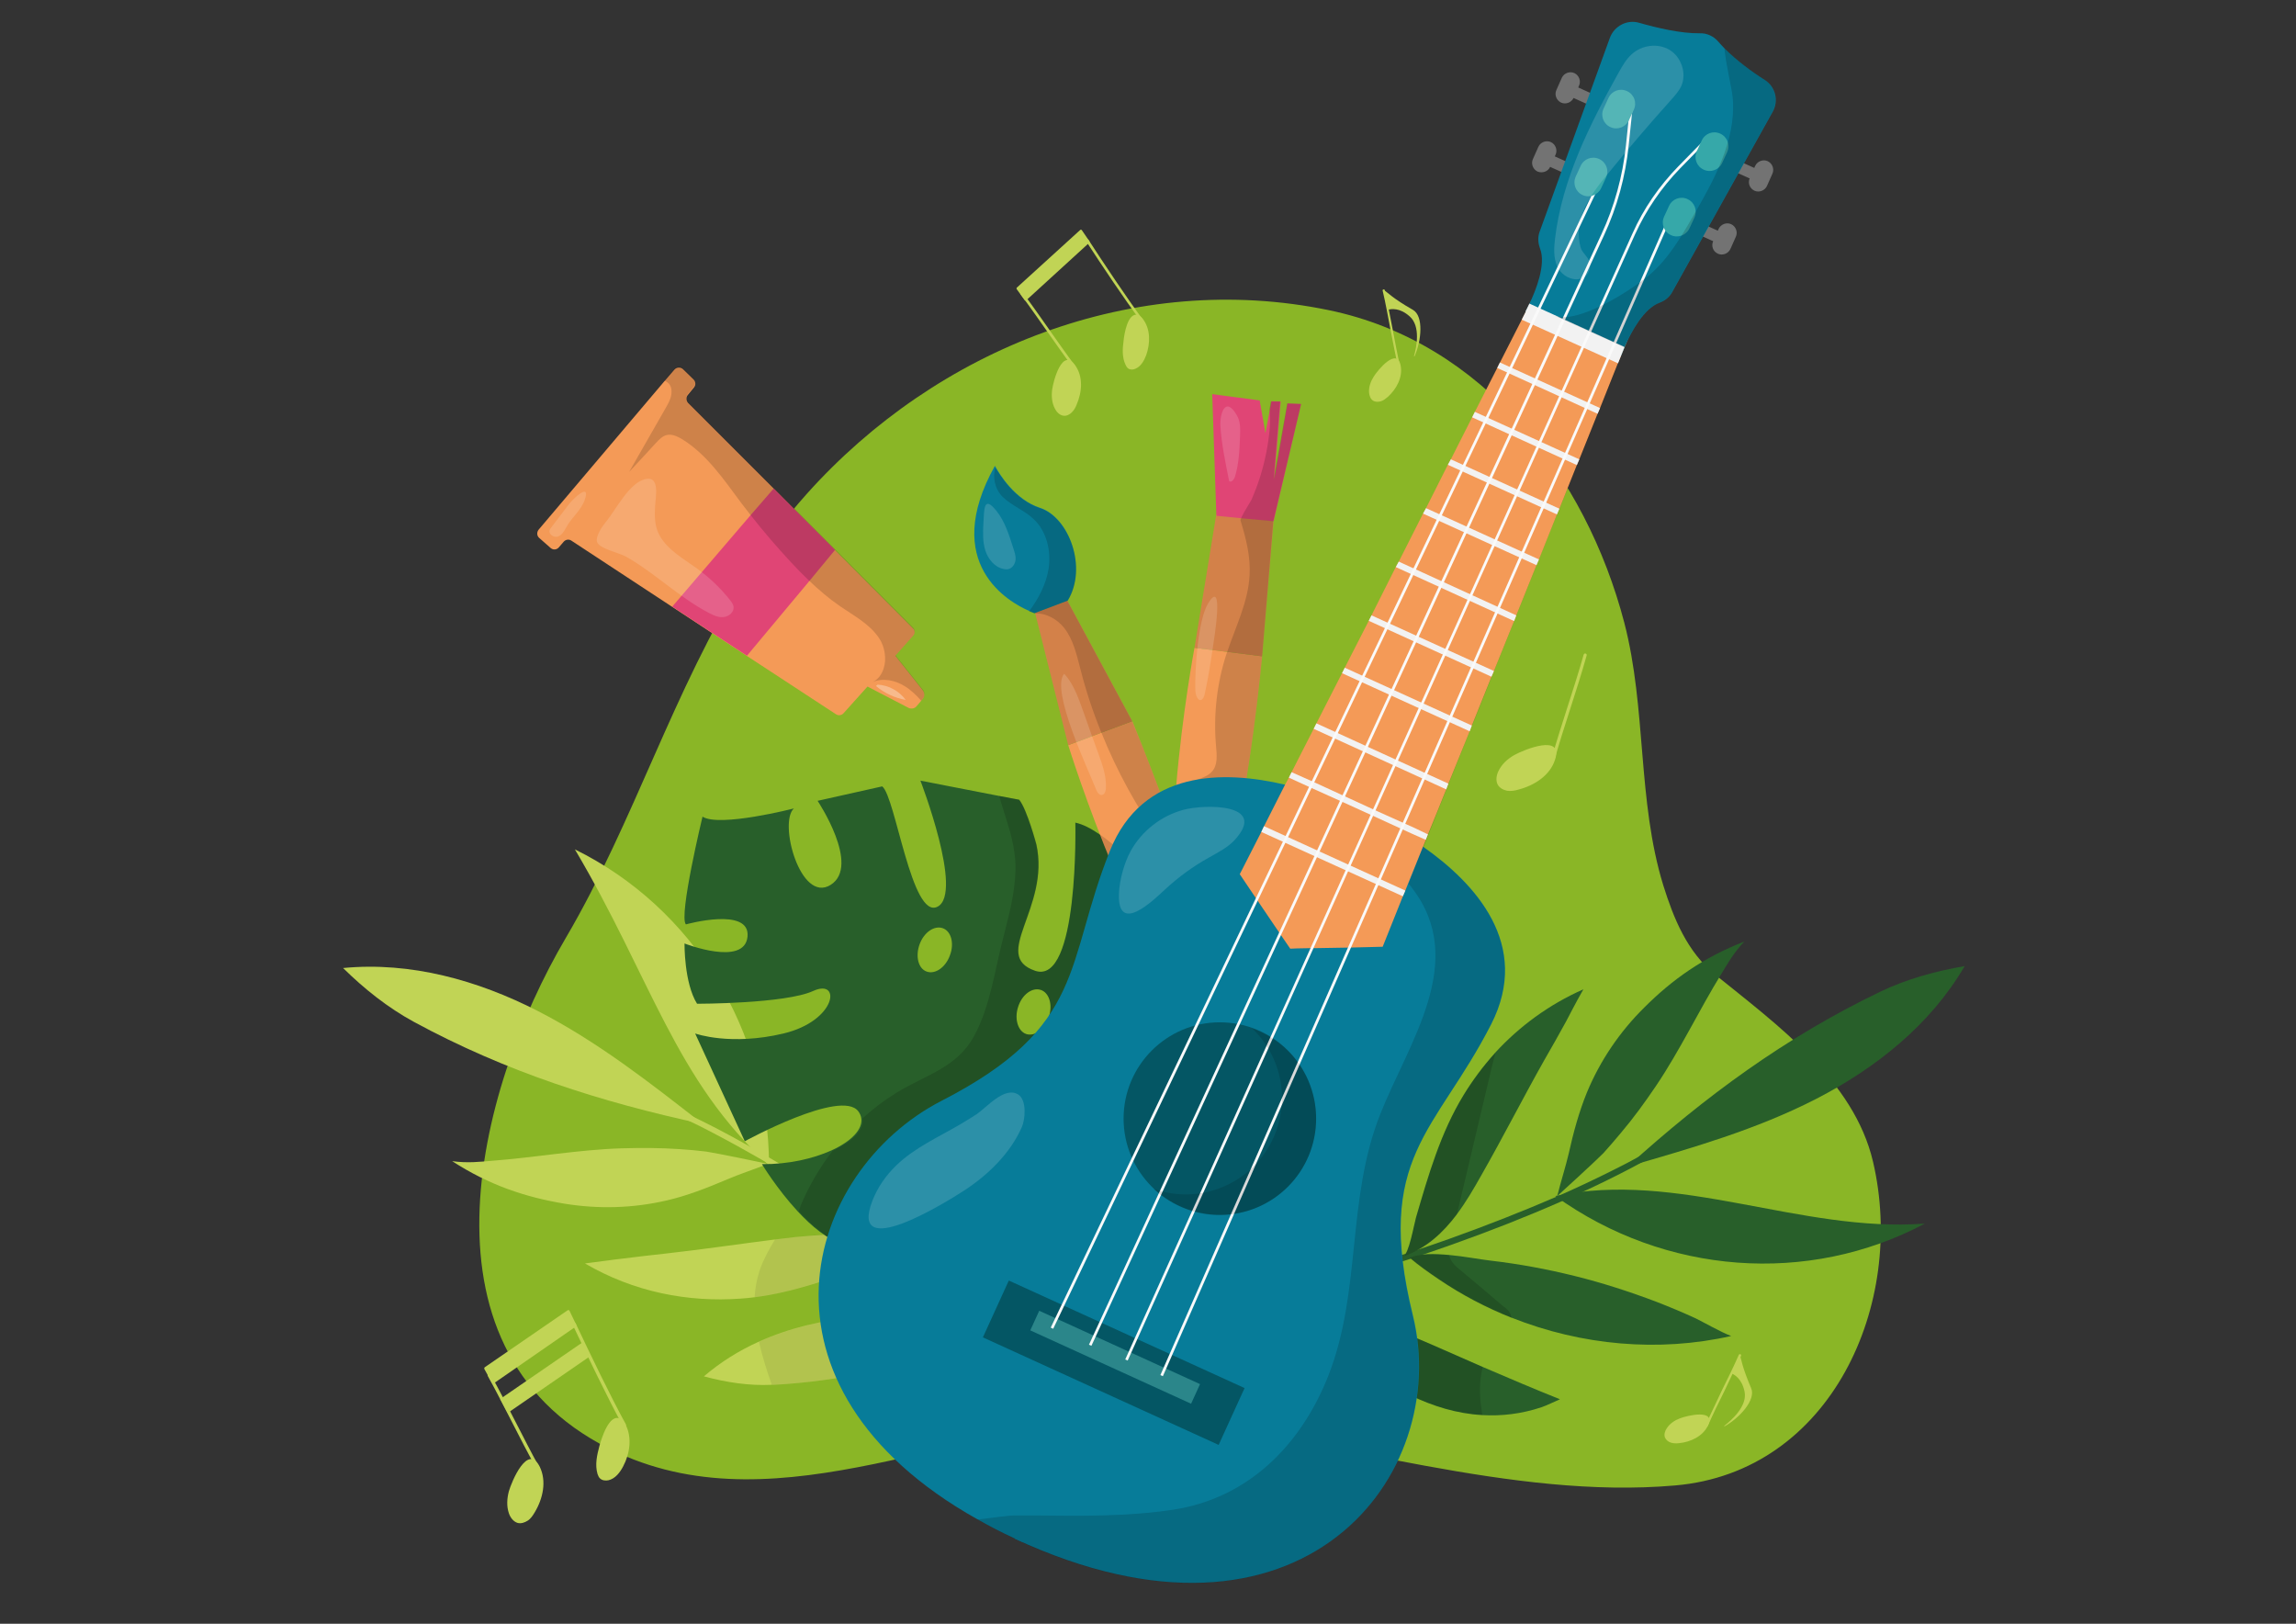 <?xml version="1.0" encoding="utf-8"?>
<!-- Generator: Adobe Illustrator 22.1.0, SVG Export Plug-In . SVG Version: 6.00 Build 0)  -->
<svg version="1.1" id="Слой_1" xmlns="http://www.w3.org/2000/svg" x="0px"
     y="0px"
     viewBox="0 0 841.9 595.3" style="enable-background:new 0 0 841.9 595.3;" xml:space="preserve">
<rect x="0" y="0" width="841.9" height="595.3" fill="#333333" stroke="none"/>
<style type="text/css">
	.st0{fill:#8AB626;}
	.st1{fill:#F49A57;}
	.st2{fill:#E04575;}
	.st3{fill:#C1D455;}
	.st4{fill:#285F2A;}
	.st5{fill:#D38149;}
	.st6{fill:#077C99;}
	.st7{opacity:8.000000e-02;}
	.st8{fill:#020203;}
	.st9{opacity:0.16;}
	.st10{opacity:0.15;}
	.st11{opacity:0.17;}
	.st12{fill:#FFFFFF;}
	.st13{opacity:0.32;}
	.st14{fill:#737373;}
	.st15{fill:#045664;}
	.st16{fill:#F2F2F2;}
	.st17{fill:#2B868A;}
	.st18{fill:#FAFAFA;}
	.st19{fill:#36A8A9;}
	.st20{opacity:0.13;}
</style>
    <g>
	<g>
		<path class="st0" d="M609.9,324.6c-9.6-31.2-6.1-64.8-14.3-96.3c-14.1-53.9-51.8-102.9-108.4-114.6
			c-71.1-14.7-143.6,14-191.4,67.4c-8.3,9.3-15.8,19.2-22.5,29.8c-26.3,41.7-40.7,90.2-65.8,132.9c-33.3,56.6-57.7,153.7,19.2,188.9
			c60.1,27.5,127-12.6,188.5-12.3c5.4,0,10.7,0.3,16.1,0.9c59.2,6.6,123.2,28.5,182.9,23.3c57.3-4.9,84.8-66.7,72.6-118.7
			c-7-29.9-35.3-50.3-57.9-68.6C618.6,348.9,613.7,336.7,609.9,324.6z"/>
	</g>
        <g>
		<g>
			<path class="st1" d="M334.8,233.1l-6.5,7.3l-4.3,4.8l-5.9,6.5l-8.8,9.8c-0.7,0.8-1.9,0.9-2.7,0.4l-32.7-21.4l-27.4-18l-37-24.3
				c-0.9-0.6-2.1-0.4-2.8,0.4l-1.8,2.1c-0.8,0.9-2.1,1-3,0.2l-4.2-3.7c-0.9-0.8-0.9-2.1-0.2-3l46.1-54.4l3.7-4.3
				c0.8-0.9,2.2-1,3.1-0.2l3.9,3.8c0.8,0.8,0.9,2,0.2,2.9l-2.3,2.8c-0.7,0.8-0.6,2.1,0.1,2.9l31.5,31.5l22.5,22.6l28.5,28.6
				C335.5,231,335.6,232.3,334.8,233.1z"/>
		</g>
            <g>
			<path class="st1" d="M338.4,256.2l-0.6,0.7l-1.7,2c-0.7,0.9-2,1.1-3,0.6l-15-7.8c0,0,0,0,0,0c-1.4-0.7-1.7-2.5-0.8-3.7l6.7-8.2
				c0.1-0.1,0.2-0.2,0.3-0.3c1-0.9,2.6-0.8,3.5,0.3l0.4,0.5l10.1,12.7C339.1,254,339.1,255.3,338.4,256.2z"/>
		</g>
            <g>
			<polygon class="st2"
                     points="306.2,201.6 296.7,213.1 273.9,240.4 246.5,222.4 275.2,188.9 283.7,179.1 			"/>
		</g>
	</g>
        <g>
		<g>
			<path class="st3" d="M210.8,311.4c43.4,21.4,71,66.2,71.2,115.8C247.7,396.3,238.7,358.5,210.8,311.4z"/>
		</g>
            <g>
			<path class="st3" d="M257.7,412.1c-19.3-15.1-38.7-30.3-60.6-41.5c-21.9-11.2-46.5-18.1-71.3-15.7c7.7,7.6,16.5,14.6,25.9,19.7
				C185.4,392.9,220.1,404,257.7,412.1z"/>
		</g>
            <g>
			<path class="st3" d="M371.9,486.7c-0.9,0.3-1.7,0.7-2.6,1c-5.5,2.2-11,4.2-16.5,6c-22.6,7.6-45.1,12.7-68.9,14
				c-0.3,0-0.6,0-0.9,0c-8.3,0.4-16.8-0.9-24.9-3.1c6.2-5.3,13-9.5,20.1-12.7c11.3-5.1,23.4-7.9,35.4-8.9
				c14.3-1.2,28.6-0.1,42.9,1.6c3.6,0.4,7.3,0.9,10.9,1.4C368.9,486.3,370.4,486.5,371.9,486.7z"/>
		</g>
            <g>
			<path class="st3" d="M165.8,425.7c5.7,0.8,10.5,0.2,14.2-0.1c16-1.2,32-4.1,47.9-4.6c7.1-0.2,14.3-0.2,21.4,0.3
				c3.2,0.2,6.5,0.5,9.7,0.9c2.9,0.4,22.4,4.4,22.6,4.5c-5.6,2.2-10.6,3.8-15,5.7c-7.3,3.1-14.7,6-22.1,7.7
				c-12.5,2.9-25.1,3.2-37.5,1.2C192.6,438.9,179.4,434.5,165.8,425.7z"/>
		</g>
            <g>
			<path class="st3" d="M370.7,486.4c-1-2.1-3.2-5-5.4-11c-1.2-3.4-2.4-6.7-3.6-10.1c2.3-13.2,2.1-26.8-2-39.6
				c-3.2-10.2-8.8-19.4-14.8-28.3c-1.2-5.1-2.4-10.1-3.7-15.1c1.7,1,5,2.8,6.2,3.8c14.7,10.6,21.8,25.4,24.8,41.8
				C375.6,446.5,373.5,467.2,370.7,486.4z"/>
		</g>
            <g>
			<path class="st3" d="M332.5,459.5c-1.8-1.2-11.9,3.7-14.2,4.5c-13.8,4.8-27.3,9.8-41.6,11.6c-1.7,0.2-3.4,0.4-5.1,0.5
				c-19.3,1.4-39.2-2.4-57.1-12.9c6.6-0.8,10.3-1.4,13.2-1.7c5.4-0.7,10.8-1.3,16.2-1.9c13.5-1.5,26.9-3.5,40.4-5.2
				c2.5-0.3,5-0.6,7.5-0.9C305.1,452.3,320,450.8,332.5,459.5z"/>
		</g>
            <g>
			<path class="st3" d="M403.2,518.8c-11.3-10.5-22.9-20.7-34.5-30.3c-0.7-0.5-1.3-1.1-2-1.6c-2.8-2.3-5.7-4.7-8.9-7.3
				c-21.5-17.3-43.2-32.7-64.3-45.9c-4.1-2.5-8.1-5-12.1-7.3c-1.6-0.9-3.2-1.9-4.7-2.7c-7-4-13.7-7.6-20-10.8
				c-6.5-3.2-10.1-4.7-10.2-4.8l0.8-1.8c0,0,3.7,1.5,10.3,4.8c6.3,3.1,13.1,6.8,20.1,10.8c1.5,0.9,3.1,1.8,4.7,2.7
				c4,2.3,8.1,4.8,12.2,7.4c21.2,13.2,42.9,28.7,64.5,46c3.2,2.6,6.2,5,8.9,7.3c0.7,0.5,1.3,1.1,2,1.6c11.6,9.6,23.2,19.9,34.6,30.4
				L403.2,518.8z"/>
		</g>
	</g>
        <g>
		<g>
			<g>
				<path class="st4" d="M705.8,448.6c-42.8,22.7-95.3,18.8-135.5-10.1C615.4,428.9,660,452,705.8,448.6z"/>
			</g>
		</g>
            <g>
			<g>
				<path class="st4" d="M596.8,427.7c23.6-6.8,47.3-13.6,69.1-24.8c21.8-11.2,41.9-27.1,54.5-48.7c-10.6,1.8-21.5,4.8-31.2,9.5
					C654.7,380.3,625.3,401.9,596.8,427.7z"/>
			</g>
		</g>
            <g>
			<g>
				<path class="st4" d="M469.5,476.7c13.4-14.1,27-28.3,37-45.1c10.1-16.8,16.6-36.5,15-57.6c-6.7,5.4-12.9,11.8-17.5,19.1
					C487.5,418.7,477.2,446.2,469.5,476.7z"/>
			</g>
		</g>
            <g>
			<g>
				<path class="st4" d="M634.8,489.8c-26.5,6-54.8,3.5-80.5-6.7c-9.3-3.7-18.3-8.4-26.7-14.1c-3.7-2.5-7.4-5.1-10.8-8
					c3.8-1.5,9.2-1.4,14.6-0.9c5.5,0.5,11.1,1.6,15.4,2.1c10.3,1.2,20.5,3.1,30.6,5.6c10.1,2.5,20,5.7,29.8,9.4
					c4.9,1.9,9.7,3.9,14.5,6.1C624,484.4,631.6,488.7,634.8,489.8z"/>
			</g>
		</g>
            <g>
			<g>
				<path class="st4" d="M639.6,345.2c-4,4.2-6.3,8.4-8.2,11.5c-8.4,13.6-15.3,28.3-24.3,41.6c-4,5.9-8.2,11.7-12.8,17.1
					c-2.1,2.5-4.2,5-6.4,7.4c-2,2.1-16.7,15.6-16.9,15.7c1.5-5.9,3.1-10.8,4.2-15.5c1.7-7.7,3.8-15.4,6.7-22.5
					c4.9-11.8,12.1-22.3,21-31.1C613.1,359.2,624.4,351.1,639.6,345.2z"/>
			</g>
		</g>
            <g>
			<g>
				<path class="st4" d="M572,513c-1.8,0.8-5.2,2.4-6.7,2.9c-7.5,2.5-14.7,3.3-21.8,2.9c-9.2-0.5-18-3.2-26.5-7.3
					c-10.3-4.9-20-11.9-29.2-19.6c-6.1-5.1-11.9-10.5-17.4-15.9c2.3,0.4,5.9,0.3,12.1,2c3.9,1.1,7.7,2.2,11.6,3.4
					c11.1,3.5,22,7.6,32.6,12.3c5.7,2.5,11.4,5,17.1,7.5C553.1,505.2,562.5,509.2,572,513z"/>
			</g>
		</g>
            <g>
			<g>
				<path class="st4" d="M580.6,362.7c-3.3,5.8-4.9,9.1-6.3,11.7c-2.6,4.8-5.3,9.5-8,14.2c-7.9,14-15.2,28.4-23.2,42.4
					c-2.7,4.8-5.6,9.8-9,14.3c-5,6.6-11.1,12.4-19.6,15.3c2.1-0.7,4-11.8,4.7-14.2c4.6-15.7,9-31.1,17.5-45
					c3.3-5.4,7.2-10.6,11.5-15.4C557,376.4,567.9,368.3,580.6,362.7z"/>
			</g>
		</g>
            <g>
			<g>
				<path class="st4" d="M425.5,485.4l-0.5-2.3c15.2-3,30.2-6.5,44.8-10.2c0.8-0.2,1.6-0.4,2.5-0.6c10.3-2.7,20.6-5.6,30.6-8.7
					c9.6-2.9,19.2-6.1,28.5-9.4c14-5,27.4-10.3,39.9-15.7c1.6-0.7,3.2-1.4,4.7-2.1c7.5-3.4,14.4-6.8,20.6-10
					c6.4-3.4,9.8-5.4,9.8-5.5l1.3,2c-0.1,0.1-3.4,2.1-9.9,5.5c-6.3,3.3-13.3,6.7-20.8,10.1c-1.5,0.7-3.1,1.4-4.8,2.1
					c-12.5,5.5-26,10.8-40.1,15.8c-9.3,3.3-18.9,6.5-28.6,9.4c-10,3.1-20.3,6-30.7,8.7c-0.8,0.2-1.6,0.4-2.5,0.6
					C455.8,478.9,440.7,482.4,425.5,485.4z"/>
			</g>
		</g>
	</g>
        <g>
		<g>
			<path class="st4" d="M449.2,356.6l-10.7-14.4c0,0-4.5,25.4-14.9,27.1c-0.2,0-0.4,0-0.5,0.1c-7.2,0.2,0.3-22.8,4-32.8
				c1-2.8,1.7-4.6,1.7-4.6s-0.9-1.1-2.4-3c-5.8-7.2-21.1-25-32.1-27.4c0,0,1.4,59.9-14.8,54.3c-16.3-5.6,5.6-23.1,0.5-46.3
				c0,0-3.4-12.8-6.3-16.4l-7.4-1.4l-28.8-5.6c0,0,15.9,41.2,6.3,46.2c-9.5,5-15.4-40.2-20.3-44.1l-23.7,5.3c0,0,15.9,23.8,4.8,30.8
				c-11.1,7-19.2-22.9-13.5-28c0,0-27.3,7-33.5,3c0,0-8.8,36.4-6.1,39.5c0,0,23.7-6.6,22.6,4.5c-1.1,11.1-23.1,2.5-23.1,2.5
				s-0.2,14.4,4.6,22.1c0,0,32.4,0,42.6-4.7c10.3-4.7,8.7,10.9-10.9,15.6c-19.4,4.6-32.1,0.1-32.4,0l18.2,39.5
				c0,0,35.3-19.3,41.6-11c0.6,0.8,1,1.7,1.1,2.5c0.7,4.1-3.7,8.6-11,11.9c-6.7,3-15.7,5.1-25.4,5c0,0,5.5,9.1,13.1,17.3
				c5,5.4,10.9,10.4,16.6,12c0,0,41.4-29,47.5-22.5c4.3,4.6,0.8,13-12.2,21.3c-5.5,3.5-12.8,6.9-21.9,10c0,0,32.3,18.7,60.7,15.6
				c28.4-3.1,45.2-20.5,52.9-39.8C436.2,440.7,465.5,394.1,449.2,356.6z M373.3,369.2c1.4-4.5,5.1-7.3,8.3-6.3c3.1,1,4.5,5.4,3,9.9
				c-1.4,4.5-5.1,7.3-8.3,6.3C373.3,378.1,371.9,373.6,373.3,369.2z M337.2,346.2c1.6-4.4,5.4-7,8.5-5.9c3.1,1.1,4.3,5.6,2.6,10
				c-1.6,4.4-5.4,7-8.5,5.9C336.7,355.1,335.6,350.6,337.2,346.2z"/>
		</g>
	</g>
        <g>
		<g>
			<g>
				<path class="st3" d="M186.6,546.7c-0.7,2.6-0.9,5.5,0,8.1c0.5,1.5,1.6,3,3.1,3.5c1.3,0.4,2.7-0.1,3.8-0.8s1.9-1.9,2.6-3.1
					c3-5,4.4-11.4,1.8-16.7C193.5,529,187.6,543.2,186.6,546.7z"/>
			</g>
		</g>
            <g>
			<g>
				<path class="st3" d="M219.8,530.1c-0.9,3.4-1.7,6.9-0.7,10.3c0.2,0.6,0.5,1.3,1,1.7c0.8,0.7,2,0.8,3,0.6
					c2.5-0.6,4.2-2.8,5.4-5.1c2.5-4.7,3.3-10.6,0.9-15.3c-0.4-0.9-1-1.7-1.9-2.1C223.4,517.9,220.5,527.6,219.8,530.1z"/>
			</g>
		</g>
            <g>
			<g>
				<path class="st3" d="M229.2,523c-0.3,0.1-0.6,0-0.8-0.2c-5.6-10.3-13.1-25.9-18.4-37.1c-0.1-0.3,0-0.6,0.3-0.8
					c0.3-0.1,0.6,0,0.8,0.3c5.3,11.2,12.8,26.8,18.4,37C229.6,522.5,229.5,522.8,229.2,523C229.2,523,229.2,523,229.2,523z"/>
			</g>
		</g>
            <g>
			<g>
				<path class="st3" d="M197.6,538.8c-0.3,0.1-0.6,0-0.8-0.2c-3.1-5.6-6.1-11.4-9-17.1c-2.9-5.6-5.8-11.4-8.9-17
					c-0.2-0.3-0.1-0.6,0.2-0.8c0.3-0.1,0.6-0.1,0.8,0.2c3.1,5.6,6.1,11.4,9,17.1c2.9,5.6,5.8,11.4,8.9,17
					C198,538.3,197.9,538.6,197.6,538.8C197.6,538.8,197.6,538.8,197.6,538.8z"/>
			</g>
		</g>
            <g>
			<g>
				<polygon class="st3" points="208.4,480.8 210.9,486 180.8,506.8 178,501.6 				"/>
			</g>
                <g>
				<polygon class="st3" points="213.8,492 216.4,497.2 186.2,518 183.4,512.9 				"/>
			</g>
                <g>
				<path class="st3" d="M181,507.2c-0.1,0-0.2,0.1-0.3,0c-0.1,0-0.2-0.1-0.3-0.2l-2.8-5.1c-0.1-0.2,0-0.4,0.1-0.6l30.4-20.9
					c0.1-0.1,0.2-0.1,0.4-0.1c0.1,0,0.2,0.1,0.3,0.2l2.5,5.2c0.1,0.2,0,0.4-0.1,0.6L181,507.2C181,507.1,181,507.1,181,507.2z
					 M178.6,501.8l2.3,4.3l29.5-20.3l-2.2-4.4L178.6,501.8z"/>
			</g>
		</g>
	</g>
        <g>
		<g>
			<g>
				<path class="st3" d="M385.8,142.9c-0.3,2.3-0.1,4.8,1,6.9c0.6,1.2,1.7,2.4,3.1,2.6c1.1,0.2,2.3-0.4,3.1-1.2
					c0.8-0.8,1.4-1.8,1.8-2.9c2-4.6,2.4-10.2-0.5-14.3C389.5,127.1,386.2,139.8,385.8,142.9z"/>
			</g>
		</g>
            <g>
			<g>
				<path class="st3" d="M412,124.9c-0.4,2.9-0.6,6.1,0.7,8.8c0.2,0.5,0.5,1,1,1.4c0.7,0.5,1.8,0.5,2.6,0.1c2-0.8,3.2-2.9,4-5
					c1.5-4.3,1.6-9.4-1.1-13.1c-0.5-0.7-1.1-1.3-1.8-1.6C413.5,114.2,412.2,122.7,412,124.9z"/>
			</g>
		</g>
            <g>
			<g>
				<path class="st3" d="M419,117.8c-0.2,0.2-0.5,0.1-0.7-0.1c-6-8-14.2-20.3-20-29.2c-0.1-0.2-0.1-0.5,0.1-0.7
					c0.2-0.1,0.5-0.1,0.7,0.1c5.8,8.9,14,21.2,19.9,29.2C419.3,117.3,419.3,117.6,419,117.8C419,117.8,419,117.8,419,117.8z"/>
			</g>
		</g>
            <g>
			<g>
				<path class="st3" d="M394.2,134.9c-0.2,0.2-0.5,0.1-0.7-0.1c-3.3-4.4-6.5-9-9.6-13.4c-3.1-4.4-6.3-9-9.6-13.4
					c-0.2-0.2-0.1-0.5,0.1-0.7c0.2-0.2,0.5-0.1,0.7,0.1c3.3,4.4,6.5,9,9.6,13.4c3.1,4.4,6.3,9,9.6,13.4
					C394.4,134.4,394.4,134.7,394.2,134.9C394.2,134.9,394.2,134.9,394.2,134.9z"/>
			</g>
		</g>
            <g>
			<g>
				<polygon class="st3" points="396.5,84.5 399.2,88.6 376.1,109.8 373.2,105.8 				"/>
			</g>
                <g>
				<path class="st3" d="M376.3,110.1c-0.1,0.1-0.2,0.1-0.3,0.1c-0.1,0-0.2-0.1-0.3-0.2l-2.9-4c-0.1-0.2-0.1-0.4,0-0.5l23.3-21.2
					c0.1-0.1,0.2-0.1,0.3-0.1c0.1,0,0.2,0.1,0.3,0.2l2.8,4.1c0.1,0.2,0.1,0.4-0.1,0.5L376.3,110.1
					C376.4,110,376.4,110.1,376.3,110.1z M373.7,105.8l2.5,3.4l22.5-20.7l-2.3-3.4L373.7,105.8z"/>
			</g>
		</g>
	</g>
        <g>
		<g>
			<path class="st1" d="M447.5,384.3c-29.4-26-55.8-111.1-55.8-111.1l12.2-4.6l11.3-4.2c5.2,12.8,9.6,24.3,13.3,34.6
				C451.6,364.2,447.5,384.3,447.5,384.3z"/>
		</g>
            <g>
			<polygon class="st5" points="415.2,264.4 403.9,268.6 391.7,273.2 379.6,224.9 379.6,224.7 379.6,224.6 391.4,220.2 391.4,220.2 
							"/>
		</g>
            <g>
			<path class="st6" d="M391.5,220.2L391.5,220.2l-11.9,4.5l-0.3,0.1c0,0-0.7-0.2-1.9-0.8c-7.4-3.2-32.6-17.3-12.6-53.2
				c0,0,0.1,0.2,0.3,0.5c1.3,2.3,7,11.9,16.3,14.9C391.9,189.6,398.9,208,391.5,220.2z"/>
		</g>
	</g>
        <g class="st7">
		<g>
			<path class="st8" d="M318.3,464c-13.8,4.8-27.3,9.8-41.6,11.6c0.2-3.4,0.8-6.7,1.9-10c1.4-4,3.4-7.6,5.6-11.2
				c2.5-0.3,5-0.6,7.5-0.9c13.3-1.4,28.3-2.9,40.8,5.8C330.7,458.3,320.6,463.2,318.3,464z"/>
		</g>
	</g>
        <g class="st7">
		<g>
			<path class="st8" d="M356.5,484.6c-0.6,1.5-1.2,3.1-1.8,4.6c-0.6,1.5-1.3,3-1.9,4.5c-22.6,7.6-45.1,12.7-68.9,14
				c-0.3,0-0.6,0-0.9,0c-1.8-5.1-3.5-10.4-4.7-15.8c11.3-5.1,23.4-7.9,35.4-8.9C328,481.8,342.3,482.9,356.5,484.6z"/>
		</g>
	</g>
        <g class="st9">
		<g>
			<path class="st8" d="M379.6,224.9c3.9-0.2,8.1,2.1,10.6,5.3c3.4,4.3,4.6,9.9,6,15.2c2,7.9,4.6,15.7,7.7,23.3
				c5.7,14.1,13,27.5,21.9,39.8c1.3-3,2.2-6.2,2.7-9.4c-3.7-10.4-8.1-21.9-13.3-34.6l-23.8-44.2l0.1,0c7.5-12.1,0.4-30.6-10.2-34
				c-9.3-3-15-12.6-16.3-14.9c-1.1,3.3-0.3,7.9,2.7,10.8c3.3,3.2,7.9,4.9,11.2,8c4.9,4.5,6.6,11.8,5.6,18.3
				c-0.9,5.7-3.7,11-7.2,15.7L379.6,224.9z"/>
		</g>
	</g>
        <g class="st10">
		<g>
			<path class="st8" d="M542.9,514c0.2,1.6,0.4,3.2,0.6,4.7c-9.2-0.5-18-3.2-26.5-7.3c-10.3-4.9-20-11.9-29.2-19.6
				c2-3.5,4.1-7,6.2-10.4c11.1,3.5,22,7.6,32.6,12.3c5.7,2.5,11.4,5,17.1,7.5C542.6,505.3,542.5,509.7,542.9,514z"/>
		</g>
	</g>
        <g class="st10">
		<g>
			<path class="st8" d="M427.1,336.6c-0.1-2.5-0.3-5.1-0.6-7.6c-5.8-7.2-21.1-25-32.1-27.4c0,0,1.4,59.9-14.8,54.3
				c-16.3-5.6,5.6-23.1,0.5-46.3c0,0-3.4-12.8-6.3-16.4l-7.4-1.4c1.9,7,4.7,13.8,5.6,21c0.1,0.9,0.2,1.8,0.3,2.7
				c0.5,9.5-2,18.7-4.3,27.8c-3.2,12-4.8,25.5-10.8,36.5c-6.4,11.8-18,14.3-28.6,20.9c-4.4,2.7-8.5,5.8-12.3,9.3
				c0.7,4.1-3.7,8.6-11,11.9c-4.7,6.1-8.6,12.8-11.6,19.8c-0.1,0.3-0.4,1.2-0.8,2.4c5,5.4,10.9,10.4,16.6,12c0,0,41.4-29,47.5-22.5
				c4.3,4.6,0.8,13-12.2,21.3c24.5-10.1,46.2-26,61.2-47.7c7.9-11.4,13.8-24.3,17.4-37.8c2.4-9.2,3.8-18.7,4-28.2
				C427.1,339.7,427.1,338.1,427.1,336.6z M384.6,372.8c-1.4,4.5-5.1,7.3-8.3,6.3c-3.1-1-4.5-5.4-3-9.9c1.4-4.5,5.1-7.3,8.3-6.3
				C384.7,363.9,386.1,368.4,384.6,372.8z"/>
		</g>
	</g>
        <g>
		<g>
			<path class="st1" d="M462.8,240.6c-1.9,19.3-4.2,35.7-6.5,49.6c-9.7,57.5-21,71.3-21,71.3c-6.3-16.8-6.3-44.2-4.4-69
				c0.1-1.1,0.2-2.2,0.3-3.3c2.3-28,6.8-51.7,6.8-51.7l12.1,1.5L462.8,240.6z"/>
		</g>
            <g>
			<polygon class="st5"
                     points="467,191.1 462.8,240.6 450.1,239 438,237.5 446,188.5 446,188.5 455.3,189.7 			"/>
		</g>
            <g>
			<polygon class="st2" points="477.1,148.1 467,191.1 455.2,190 446.1,189.1 446,188.5 444.5,144.5 461.9,146.8 464,158.8 
				465.7,149.9 466.2,147.1 469.6,147.2 467.2,175.9 472.1,147.9 			"/>
		</g>
	</g>
        <g class="st9">
		<g>
			<path class="st8" d="M477.1,148.1l-10.2,43l-4.1,49.5c-1.9,19.3-4.2,35.7-6.5,49.6c-0.4,0.3-0.7,0.7-1.2,0.9
				c-1.6,0.9-3.5,1.1-5.4,1.2c-6.3,0.3-12.6,0.4-18.9,0.2c-2.4-0.1-4.8-0.1-7.2-0.3c2.5-1,5-2,7.5-3.1c3-1.2,6.1-2.5,9.1-3.7
				c1.5-0.6,3-1.2,4.1-2.4c2.3-2.4,1.9-6.2,1.6-9.5c-1-11.3,0.3-22.9,3.8-33.7c0.1-0.3,0.2-0.5,0.3-0.8c3.1-9.3,7.7-18.3,8.2-28.1
				c0.4-6.8-1.3-13.5-3.3-20c-0.1-0.2,0-0.5,0.2-0.9c0-0.1,0.1-0.2,0.1-0.3c0.9-2,3.2-5.5,3.7-6.5c1.2-2.8,2.3-5.6,3.2-8.5
				c1.8-5.8,3-11.8,3.5-17.8c0.2-2.3,0.1-4.6-0.1-7l0.5-2.7l3.4,0l-2.4,28.7l5-28L477.1,148.1z"/>
		</g>
	</g>
        <g>
		<g>
			<g>
				<path class="st3" d="M555.3,276.8c-2.5,1.4-4.7,3.4-5.9,6c-0.7,1.5-1,3.4-0.2,4.9c0.7,1.2,2,1.9,3.4,2.2c1.4,0.2,2.8,0,4.1-0.4
					c5.9-1.5,11.7-5.2,13.5-11C573.4,268.8,558.7,274.9,555.3,276.8z"/>
			</g>
		</g>
            <g>
			<g>
				<path class="st3" d="M569.3,279c-0.3-0.1-0.5-0.4-0.4-0.7c1.8-6.5,3.9-12.9,5.9-19.2c2-6.2,4.1-12.7,5.9-19.1
					c0.1-0.3,0.4-0.5,0.7-0.4c0.3,0.1,0.5,0.4,0.4,0.7c-1.8,6.5-3.9,12.9-5.9,19.2c-2,6.2-4.1,12.7-5.9,19.1
					C569.9,278.9,569.6,279.1,569.3,279C569.3,279,569.3,279,569.3,279z"/>
			</g>
		</g>
	</g>
        <g class="st11">
		<g>
			<path class="st8" d="M595.7,127.2l0.2-0.4L595.7,127.2l-2.4,6.1l-6.6,16.3l-0.8,2.1l-6.8,16.7l-0.8,2.1l-6.5,16l-0.9,2.1
				l-6.7,16.5l-0.8,2.1l-7.4,18.4l-0.8,2.1l-7.4,18.3l-0.8,2.1l-7.2,17.9l-0.9,2.1l-7.7,19.2l-0.8,2.1l-6.6,16.5l-0.8,2.1l-7.5,18.6
				l-0.8,2.1l-7.4,18.5l-24.2,0.5c9.4-15.1,17.9-30.7,25.8-46.6c16.3-32.9,30.1-67,45.6-100.3c7.7-16.6,15.8-33.1,24.9-49
				c3.8-6.7,7.8-17.4,13.3-22.8C593.8,127.4,594.7,127.3,595.7,127.2z"/>
		</g>
	</g>
        <g>
		<g>
			<g>
				<path class="st3" d="M503.7,138.1c-1.1,1.7-1.8,3.7-1.7,5.7c0.1,1.2,0.5,2.5,1.5,3.1c0.8,0.5,1.9,0.5,2.9,0.2s1.7-1,2.5-1.6
					c3.2-2.9,5.5-7.2,4.7-11.4C512.3,127,505.1,135.8,503.7,138.1z"/>
			</g>
		</g>
            <g>
			<g>
				<path class="st3" d="M513.1,134.8c-0.2,0-0.4-0.1-0.5-0.3c-1-4.7-1.9-9.4-2.8-14c-0.9-4.6-1.7-9.3-2.8-13.9
					c-0.1-0.2,0.1-0.5,0.3-0.5c0.2,0,0.5,0.1,0.5,0.3c1,4.7,1.9,9.4,2.8,14c0.9,4.6,1.7,9.3,2.8,13.9
					C513.5,134.5,513.4,134.7,513.1,134.8C513.2,134.8,513.1,134.8,513.1,134.8z"/>
			</g>
		</g>
            <g>
			<path class="st3" d="M507.6,106.7c0-0.1,0.1-0.2,0.2-0.1c1,0.6,2.9,2.8,10.3,7c4,2.3,3.1,11.4,0.6,17c-0.1,0.1-0.2,0.1-0.2-0.1
				c0.9-3.2,2.5-10.9-1.6-14.5c-3.7-3.3-6.7-2.7-7.9-2.5c-0.1,0-0.1,0-0.1-0.1L507.6,106.7z"/>
		</g>
	</g>
        <g>
		<g>
			<g>
				<path class="st3" d="M616,520c-1.9,0.7-3.7,1.9-4.8,3.6c-0.7,1-1.1,2.3-0.7,3.4c0.4,0.9,1.2,1.6,2.2,1.9c0.9,0.3,2,0.3,2.9,0.2
					c4.3-0.4,8.7-2.5,10.6-6.3C629.5,516.3,618.5,519,616,520z"/>
			</g>
		</g>
            <g>
			<g>
				<path class="st3" d="M625.6,523c-0.2-0.1-0.3-0.3-0.2-0.6c2-4.3,4.1-8.7,6.1-12.9c2.1-4.2,4.2-8.5,6.1-12.8
					c0.1-0.2,0.3-0.3,0.6-0.2c0.2,0.1,0.3,0.3,0.2,0.6c-2,4.3-4.1,8.7-6.1,12.9c-2.1,4.2-4.2,8.5-6.1,12.8
					C626,523,625.8,523.1,625.6,523C625.6,523,625.6,523,625.6,523z"/>
			</g>
		</g>
            <g>
			<path class="st3" d="M637.9,497.2c0-0.1,0.2-0.1,0.2,0c0.4,1.1,0.7,4,4,11.7c1.9,4.3-4.3,11-9.7,14c-0.1,0.1-0.2-0.1-0.1-0.2
				c2.6-2,8.5-7.2,7.4-12.5c-1-4.8-3.7-6.2-4.8-6.7c-0.1,0-0.1-0.1,0-0.1L637.9,497.2z"/>
		</g>
	</g>
        <g class="st9">
		<g>
			<path class="st8" d="M338.4,256.2l-0.6,0.7c-1.8-2-3.7-3.9-6-5.3c-3.5-2.2-8.1-3.2-11.9-1.5c2.1-1,3.4-2.8,4.1-5
				c0.6-1.8,0.7-3.7,0.4-5.7c-0.3-2-1-3.9-2.1-5.5c-3.4-5.1-9.1-8.1-14.2-11.6c-4.1-2.8-7.8-6-11.4-9.4c-2.3-2.2-4.5-4.4-6.6-6.7
				c-5.2-5.6-10.2-11.4-14.9-17.4c-1.1-1.5-2.3-2.9-3.4-4.4c-6.4-8.6-12.6-17.8-21.7-23.4c-1.7-1-3.7-2-5.7-1.5
				c-1.5,0.4-2.7,1.6-3.8,2.8c-3.3,3.6-6.6,7.2-9.9,10.7c4.5-7.9,9-15.7,13.5-23.6c0.9-1.6,1.8-3.2,2-5c0.3-2.9-0.9-4.1-2.6-4.9
				l3.7-4.3c0.8-0.9,2.2-1,3.1-0.2l3.9,3.8c0.8,0.8,0.9,2,0.2,2.9l-2.3,2.8c-0.7,0.8-0.6,2.1,0.1,2.9l31.5,31.5l22.5,22.6l28.5,28.6
				c0.8,0.8,0.8,2.1,0.1,2.9l-6.5,7.3l10.1,12.7C339.1,254,339.1,255.3,338.4,256.2z"/>
		</g>
	</g>
        <g class="st10">
		<g>
			<path class="st8" d="M554,482.1c0.1,0.4,0.2,0.7,0.3,1.1c-9.3-3.7-18.3-8.4-26.7-14.1c-3.7-2.5-7.4-5.1-10.8-8
				c3.8-1.5,9.2-1.4,14.6-0.9c0,0.1,0,0.1,0,0.2c0.6,2.3,2.5,4,4.4,5.5c5.1,4.3,10.3,8.6,15.4,13C552.4,479.7,553.5,480.7,554,482.1
				z"/>
		</g>
	</g>
        <g class="st10">
		<g>
			<path class="st8" d="M548.3,386.1c-1,3.8-1.9,7.7-2.8,11.5c-3.8,15.9-7.5,31.8-11.3,47.7c-5,6.6-11.1,12.4-19.6,15.3
				c2.1-0.7,4-11.8,4.7-14.2c4.6-15.7,9-31.1,17.5-45C540.1,396,543.9,390.8,548.3,386.1z"/>
		</g>
	</g>
        <g class="st10">
		<g>
			<path class="st12" d="M222.2,191.3c-1.2,1.4-3.9,5.3-3.3,7.3c0.7,2.6,8.1,4,10.7,5.5c10.7,6.1,19.5,15,30.5,20.7
				c1.7,0.9,3.5,1.7,5.4,1.4c1.9-0.2,3.7-1.9,3.5-3.7c-0.1-0.9-0.7-1.7-1.3-2.5c-3.4-4.3-7.5-8.2-12-11.5c-5-3.6-10.8-6.8-13.8-12.1
				c-1.9-3.4-1.9-7-1.7-10.8c0.2-3.5,1.8-11-3.3-10C230.8,176.7,225.8,187,222.2,191.3z"/>
		</g>
	</g>
        <g class="st10">
		<g>
			<path class="st12" d="M207.6,193.4c-0.7,1.3-1.6,2.8-3,3.3c-1.4,0.5-3.4-0.7-3.1-2.2c0.1-0.4,0.4-0.8,0.7-1.2
				c2.1-2.8,4.2-5.5,6.3-8.3c1.8-2.4,8.2-8.3,5.9-1.7C213.1,187.1,209.4,189.9,207.6,193.4z"/>
		</g>
	</g>
        <g class="st13">
		<g>
			<path class="st12" d="M321.2,251.5c3.1,2.6,6.9,4.4,10.9,5.1c-2.4-3.3-6.3-5.4-10.3-5.6"/>
		</g>
	</g>
        <g class="st10">
		<g>
			<path class="st12" d="M360.6,191.8c-0.2,3.4-0.3,6.8,0.7,10c1,3.2,3.5,6.2,6.7,6.8c0.8,0.2,1.7,0.2,2.4-0.2c1.2-0.6,1.9-2,2-3.3
				c0.1-1.4-0.4-2.7-0.8-4c-1.5-4.7-3.1-10-6.3-13.9C360.6,181.4,360.9,186.9,360.6,191.8z"/>
		</g>
	</g>
        <g class="st10">
		<g>
			<path class="st12" d="M401.9,289.4c0.4,1.1,1.3,2.4,2.4,2c0.8-0.3,1.1-1.3,1.2-2.2c0.3-4.4-1.2-8.7-2.7-12.8
				c-1.6-4.4-3.2-8.7-4.7-13.1c-2-5.4-3.9-12.1-7.9-16.3C385.1,253.1,399.1,282.2,401.9,289.4z"/>
		</g>
	</g>
        <g class="st10">
		<g>
			<path class="st12" d="M438.3,252.8c0,1.8,0.8,4.3,2.2,3.8c0.7-0.3,1.1-1.4,1.3-2.4c1.2-5.5,2.1-11.1,2.9-16.6
				c0.5-3.3,4.3-26.2-1.7-16.4C439.3,227.2,438.1,245.3,438.3,252.8z"/>
		</g>
	</g>
        <g class="st10">
		<g>
			<path class="st12" d="M450.7,176.4c0.8,0.6,1.8-0.6,2.1-1.5c1.5-4.8,1.7-9.9,1.9-14.9c0.1-2.7,0.2-5.5-1.2-7.8
				c-4.3-7.4-6.3-0.1-6,4C447.9,162.9,449.4,169.8,450.7,176.4z"/>
		</g>
	</g>
        <g>
		<g>
			<g>
				<path class="st6" d="M498.9,297.5l-8.2,17.8l-0.9,2.1l-14,30.4l-14,30.2L432.1,442l-21.3,46.1l-2.3,4.9l-3.3,7.2l-4,8.7
					l-21.7,46.8l-4.5,9.7c-1-0.5-2-0.9-3-1.4c-4.8-2.2-9.4-4.6-13.6-7c-87.1-48.8-63.6-127.4-13.2-153.4
					c53.4-27.4,45.2-50.3,61.8-91.7c12-29.9,41.8-29.5,64.3-24.2c3.1,0.7,6,1.6,8.8,2.4c4.5,1.4,8.5,2.9,11.6,4.2
					c2.5,1,4.4,1.9,5.7,2.5C498.3,297.3,498.9,297.5,498.9,297.5z"/>
			</g>
            <g>
				<path class="st14" d="M573.4,34.3l8,3.6c1.1,0.5,2.3,0,2.8-1v0c0.5-1.1,0-2.3-1-2.8l-8-3.6c-1.1-0.5-2.3,0-2.8,1v0
					C571.9,32.6,572.4,33.8,573.4,34.3z"/>
			</g>
            <g>
				<path class="st6" d="M546.8,375.5c-20.3,39.7-43,48.5-28.7,106.8c14.3,58.3-40.4,130.9-146.1,81.8l0.1-0.1l3.9-8.4l22.5-48
					l4.1-8.6l3.4-7.2l2.3-4.9l21.6-46.1l29.9-63.7l13.7-29.3l14.6-31.2l1-2.1l8.3-17.8l0-0.1c0,0,2.1,0.9,5.6,2.6
					c2.8,1.4,6.5,3.3,10.6,5.8c1,0.6,2,1.2,3,1.9c1.7,1.1,3.5,2.3,5.3,3.6C540.9,323.8,561.7,346.3,546.8,375.5z"/>
			</g>
            <g>
				<path class="st14" d="M564.9,59.6l8,3.6c1.1,0.5,2.3,0,2.8-1v0c0.5-1.1,0-2.3-1-2.8l-8-3.6c-1.1-0.5-2.3,0-2.8,1v0
					C563.3,57.8,563.8,59.1,564.9,59.6z"/>
			</g>
            <g>
				<path class="st14" d="M563.8,62.9L563.8,62.9c-1.7-0.8-2.5-2.9-1.7-4.6l2-4.5c0.8-1.7,2.9-2.5,4.6-1.7l0,0
					c1.7,0.8,2.5,2.9,1.7,4.6l-2,4.5C567.6,62.9,565.6,63.6,563.8,62.9z"/>
			</g>
            <g>
				<path class="st14" d="M645.1,67l-8-3.6c-1.1-0.5-1.5-1.7-1-2.8v0c0.5-1.1,1.7-1.5,2.8-1l8,3.6c1.1,0.5,1.5,1.7,1,2.8v0
					C647.4,67,646.2,67.5,645.1,67z"/>
			</g>
            <g>
				<path class="st14" d="M631.7,90l-8-3.6c-1.1-0.5-1.5-1.7-1-2.8l0,0c0.5-1.1,1.7-1.5,2.8-1l8,3.6c1.1,0.5,1.5,1.7,1,2.8v0
					C634,90,632.7,90.5,631.7,90z"/>
			</g>
            <g>
				<path class="st14" d="M629.9,93L629.9,93c1.7,0.8,3.8,0,4.6-1.7l2-4.5c0.8-1.7,0-3.8-1.7-4.6l0,0c-1.7-0.8-3.8,0-4.6,1.7l-2,4.5
					C627.4,90.1,628.1,92.2,629.9,93z"/>
			</g>
            <g>
				<path class="st14" d="M643.3,69.9L643.3,69.9c1.7,0.8,3.8,0,4.6-1.7l2-4.5c0.8-1.7,0-3.8-1.7-4.6v0c-1.7-0.8-3.8,0-4.6,1.7
					l-2,4.5C640.8,67.1,641.6,69.1,643.3,69.9z"/>
			</g>
            <g>
				<polygon class="st1" points="597.1,123.7 596,126.6 595.9,126.7 595.7,127.3 593.2,133.3 586.7,149.6 585.8,151.7 579.1,168.4 
					578.2,170.5 571.8,186.5 570.9,188.6 564.3,205.1 563.4,207.2 556,225.6 555.2,227.7 547.8,246 546.9,248.1 539.7,266 
					538.9,268.1 531.1,287.3 530.3,289.4 527.2,297.1 523.6,305.9 522.8,307.9 521.8,310.4 516.3,324 515.3,326.5 514.4,328.6 
					507,347.1 494.9,347.4 482.8,347.6 481.1,347.6 475.7,347.7 473.3,347.8 473.1,347.8 469.4,342.4 461,330 454.6,320.5 
					462.5,305 463.5,302.9 471.2,287.7 472.6,285.1 473.6,283.1 481.7,267.2 482.7,265.2 492.1,246.8 493.1,244.8 501.9,227.6 
					502.9,225.6 511.8,207.9 512.9,205.9 521.8,188.3 522.9,186.3 530.9,170.4 532,168.4 539.8,153 540.8,151 549,134.9 550,132.9 
					558,117.2 559.5,114.3 560.9,111.4 561.7,110 565.6,111.5 574.4,114.9 584.2,118.7 593.6,122.3 				"/>
			</g>
            <g>
				<path class="st6" d="M650,41l-36.9,66.2c-1,1.8-2.7,3.1-4.6,3.8c-5.8,2.1-10.4,10.8-12.6,15.8c-0.1,0.2-0.1,0.3-0.2,0.5
					c-0.8,1.8-1.2,2.9-1.2,3l-3.4-1.5L572,120l-12.6-5.8c0,0,0.6-1.1,1.4-2.8c2.3-4.8,6.2-14.4,3.9-20.3c-0.7-1.9-0.9-4-0.2-6
					l25.8-71.2c1.6-4.4,6.4-6.9,10.9-5.5c6.3,1.8,15.1,3.9,22.1,3.8c2.6-0.1,5.1,1.1,6.8,3.1c0.7,0.8,1.5,1.7,2.3,2.5
					c4.4,4.4,10.1,8.6,14.7,11.5C651,31.8,652.3,36.9,650,41z"/>
			</g>
            <g>
				<circle class="st15" cx="447.3" cy="410.1" r="35.3"/>
			</g>
            <g>
				
					<rect x="396.8" y="452" transform="matrix(0.415 -0.91 0.91 0.415 -215.584 663.816)"
                          class="st15" width="22.9" height="95"/>
			</g>
            <g>
				<path class="st14" d="M572.4,37.6L572.4,37.6c-1.7-0.8-2.5-2.9-1.7-4.6l2-4.5c0.8-1.7,2.9-2.5,4.6-1.7v0
					c1.7,0.8,2.5,2.9,1.7,4.6l-2,4.5C576.2,37.6,574.1,38.4,572.4,37.6z"/>
			</g>
            <g>
				<path class="st16" d="M558,117.2l1.5-3l-0.1-0.1c0,0,0.6-1.1,1.4-2.8l34.9,15.9l-2.4,6L558,117.2z"/>
			</g>
            <g>
				<polygon class="st16" points="585.8,151.7 549,134.9 550,132.9 586.7,149.6 				"/>
			</g>
            <g>
				<polygon class="st16" points="578.2,170.5 539.8,153 540.8,151 579.1,168.4 				"/>
			</g>
            <g>
				<polygon class="st16" points="570.9,188.6 530.9,170.4 532,168.4 571.8,186.5 				"/>
			</g>
            <g>
				<polygon class="st16" points="563.4,207.2 521.8,188.3 522.9,186.3 564.3,205.1 				"/>
			</g>
            <g>
				<polygon class="st16" points="555.2,227.7 511.8,207.9 512.9,205.9 556,225.6 				"/>
			</g>
            <g>
				<polygon class="st16" points="546.9,248.1 501.9,227.6 502.9,225.6 547.8,246 				"/>
			</g>
            <g>
				<polygon class="st16" points="538.9,268.1 492.1,246.8 493.1,244.8 539.7,266 				"/>
			</g>
            <g>
				<polygon class="st16" points="530.3,289.4 481.7,267.2 482.7,265.2 531.1,287.3 				"/>
			</g>
            <g>
				<polygon class="st16" points="523.6,305.9 522.8,307.9 517.4,305.5 513.9,303.9 503,298.9 491.8,293.8 480.7,288.8 472.6,285.1 
					473.6,283.1 481.7,286.7 492.8,291.8 503.9,296.9 514.8,301.8 518.8,303.6 				"/>
			</g>
            <g>
				<polygon class="st16" points="514.4,328.6 462.5,305 463.5,302.9 515.3,326.5 				"/>
			</g>
            <g>
				
					<rect x="404.8" y="465.1" transform="matrix(0.415 -0.91 0.91 0.415 -213.447 663.094)"
                          class="st17" width="7.9" height="64.8"/>
			</g>
            <g>
				
					<rect x="254" y="277.2" transform="matrix(0.431 -0.902 0.902 0.431 25.773 596.361)"
                          class="st18" width="463.9" height="1"/>
			</g>
            <g>
				<path class="st18" d="M400.2,493.4l-0.9-0.4L587.2,85.9c4.8-10.3,7.8-21.3,9-32.6l1.4-13.5l1,0.1l-1.4,13.5
					c-1.2,11.4-4.2,22.5-9.1,33L400.2,493.4z"/>
			</g>
            <g>
				<path class="st18" d="M413.5,498.8l-0.9-0.4l186-412.8c4.1-9.2,9.8-17.4,16.8-24.6l9.2-9.4l0.7,0.7l-9.2,9.4
					c-6.9,7.1-12.5,15.3-16.6,24.3L413.5,498.8z"/>
			</g>
            <g>
				
					<rect x="287.4" y="291.9" transform="matrix(0.402 -0.916 0.916 0.402 42.575 650.047)"
                          class="st18" width="463.2" height="1"/>
			</g>
            <g>
				<path class="st19" d="M612.7,86.2L612.7,86.2c-2.6-1.2-3.7-4.2-2.5-6.8l1.8-3.9c1.2-2.6,4.2-3.7,6.8-2.5l0,0
					c2.6,1.2,3.7,4.2,2.5,6.8l-1.8,3.9C618.3,86.3,615.2,87.4,612.7,86.2z"/>
			</g>
            <g>
				<path class="st19" d="M590.5,46.6L590.5,46.6c-2.6-1.2-3.7-4.2-2.5-6.8l1.8-3.9c1.2-2.6,4.2-3.7,6.8-2.5v0
					c2.6,1.2,3.7,4.2,2.5,6.8l-1.8,3.9C596.1,46.6,593.1,47.8,590.5,46.6z"/>
			</g>
            <g>
				<path class="st19" d="M624.7,62.2L624.7,62.2c-2.6-1.2-3.7-4.2-2.5-6.8l1.8-3.9c1.2-2.6,4.2-3.7,6.8-2.5l0,0
					c2.6,1.2,3.7,4.2,2.5,6.8l-1.8,3.9C630.3,62.3,627.3,63.4,624.7,62.2z"/>
			</g>
            <g>
				<path class="st19" d="M580.3,71.5L580.3,71.5c-2.6-1.2-3.7-4.2-2.5-6.8l1.8-3.9c1.2-2.6,4.2-3.7,6.8-2.5v0
					c2.6,1.2,3.7,4.2,2.5,6.8l-1.8,3.9C585.9,71.5,582.8,72.7,580.3,71.5z"/>
			</g>
            <g class="st20">
				<g>
					<path class="st8" d="M479.4,424.8c-8.1,17.7-29,25.6-46.8,17.5c-3.7-1.7-6.9-3.9-9.7-6.5c17.1,6.2,36.4-1.8,44-18.6
						c6.4-14.1,2.8-30.2-7.8-40.2c0.9,0.3,1.8,0.7,2.7,1.1C479.7,386.1,487.5,407,479.4,424.8z"/>
				</g>
			</g>
		</g>
            <g class="st9">
			<g>
				<path class="st8" d="M570.2,115.8c8.5,3,27.6-9.1,34.5-14.9c6.9-5.8,11.6-13.8,16.1-21.6c7.7-13.3,15.7-27.6,14.6-42.9
					c-0.3-4.2-2.4-11.7-3.1-18.7c4.4,4.4,10.1,8.6,14.7,11.5c3.9,2.6,5.2,7.7,2.9,11.8l-36.9,66.2c-1,1.8-2.7,3.1-4.6,3.8
					c-5.8,2.1-10.4,10.8-12.6,15.8c-0.1,0.2-0.1,0.3-0.2,0.5"/>
			</g>
		</g>
            <g class="st10">
			<g>
				<path class="st8" d="M521.8,310.4c19,13.4,39.9,36,24.9,65.2c-20.3,39.7-43,48.5-28.7,106.8c14.3,58.3-40.4,130.9-146.1,81.8
					l0.1-0.1c-4.8-2.2-9.4-4.6-13.6-7c5.9-0.7,11.3-1.5,13.6-1.5c1.3,0,2.7,0,4,0c1.2,0,2.4,0,3.6,0c16.9,0.2,33.8,0.4,50.5-2.1
					c27.7-4.2,47-23.8,57-49.2c12.2-31.1,6.6-64.6,19-95.8c10.3-26.1,32.4-56,11.7-82.9c-0.4-0.6-0.9-1.1-1.3-1.6"/>
			</g>
		</g>
            <g class="st10">
			<g>
				<path class="st12" d="M580.5,77.7c2-5.2,5.5-9.6,9-13.9c7.5-9.2,15.2-18.2,23.1-27c1.5-1.7,3.1-3.4,4-5.5
					c1.9-4.6-0.2-10.5-4.4-13c-4.3-2.6-10.2-1.8-13.9,1.6c-2,1.8-3.3,4.1-4.6,6.4c-10.7,19.2-20.9,39.3-23.5,61.2
					c-0.4,3.3-0.6,6.8,0.7,9.9c2.4,5.9,11.6,7.5,12.2-0.2c0.2-2.2-2.9-4.3-3.5-6.4C578.4,86.3,578.7,82,580.5,77.7z"/>
			</g>
		</g>
            <g class="st10">
			<g>
				<path class="st12" d="M433.9,296.9c-8.1,2.2-15.2,7.7-19.3,15.1c-2.4,4.4-4.1,10.6-4.3,15.6c-0.6,15.4,12.7,2.4,17-1.6
					c4.9-4.5,10.2-8.4,16-11.6c3.3-1.9,6.8-3.6,9.4-6.4C465.2,294.4,441.6,294.8,433.9,296.9z"/>
			</g>
		</g>
            <g class="st10">
			<g>
				<path class="st12" d="M352.1,412.2c-8,4.7-16.8,8.6-23.5,15.1c-3.8,3.7-6.8,8-8.7,12.9c-8.8,22.7,26.5,0.9,33.6-3.7
					c8.9-5.8,16.9-13.6,21.2-23.3c1.2-2.7,1.9-9.8-1.3-11.9c-5-3.2-11.6,4.7-15.3,7.2C356.1,409.8,354.1,411,352.1,412.2z"/>
			</g>
		</g>
	</g>
</g>
</svg>
